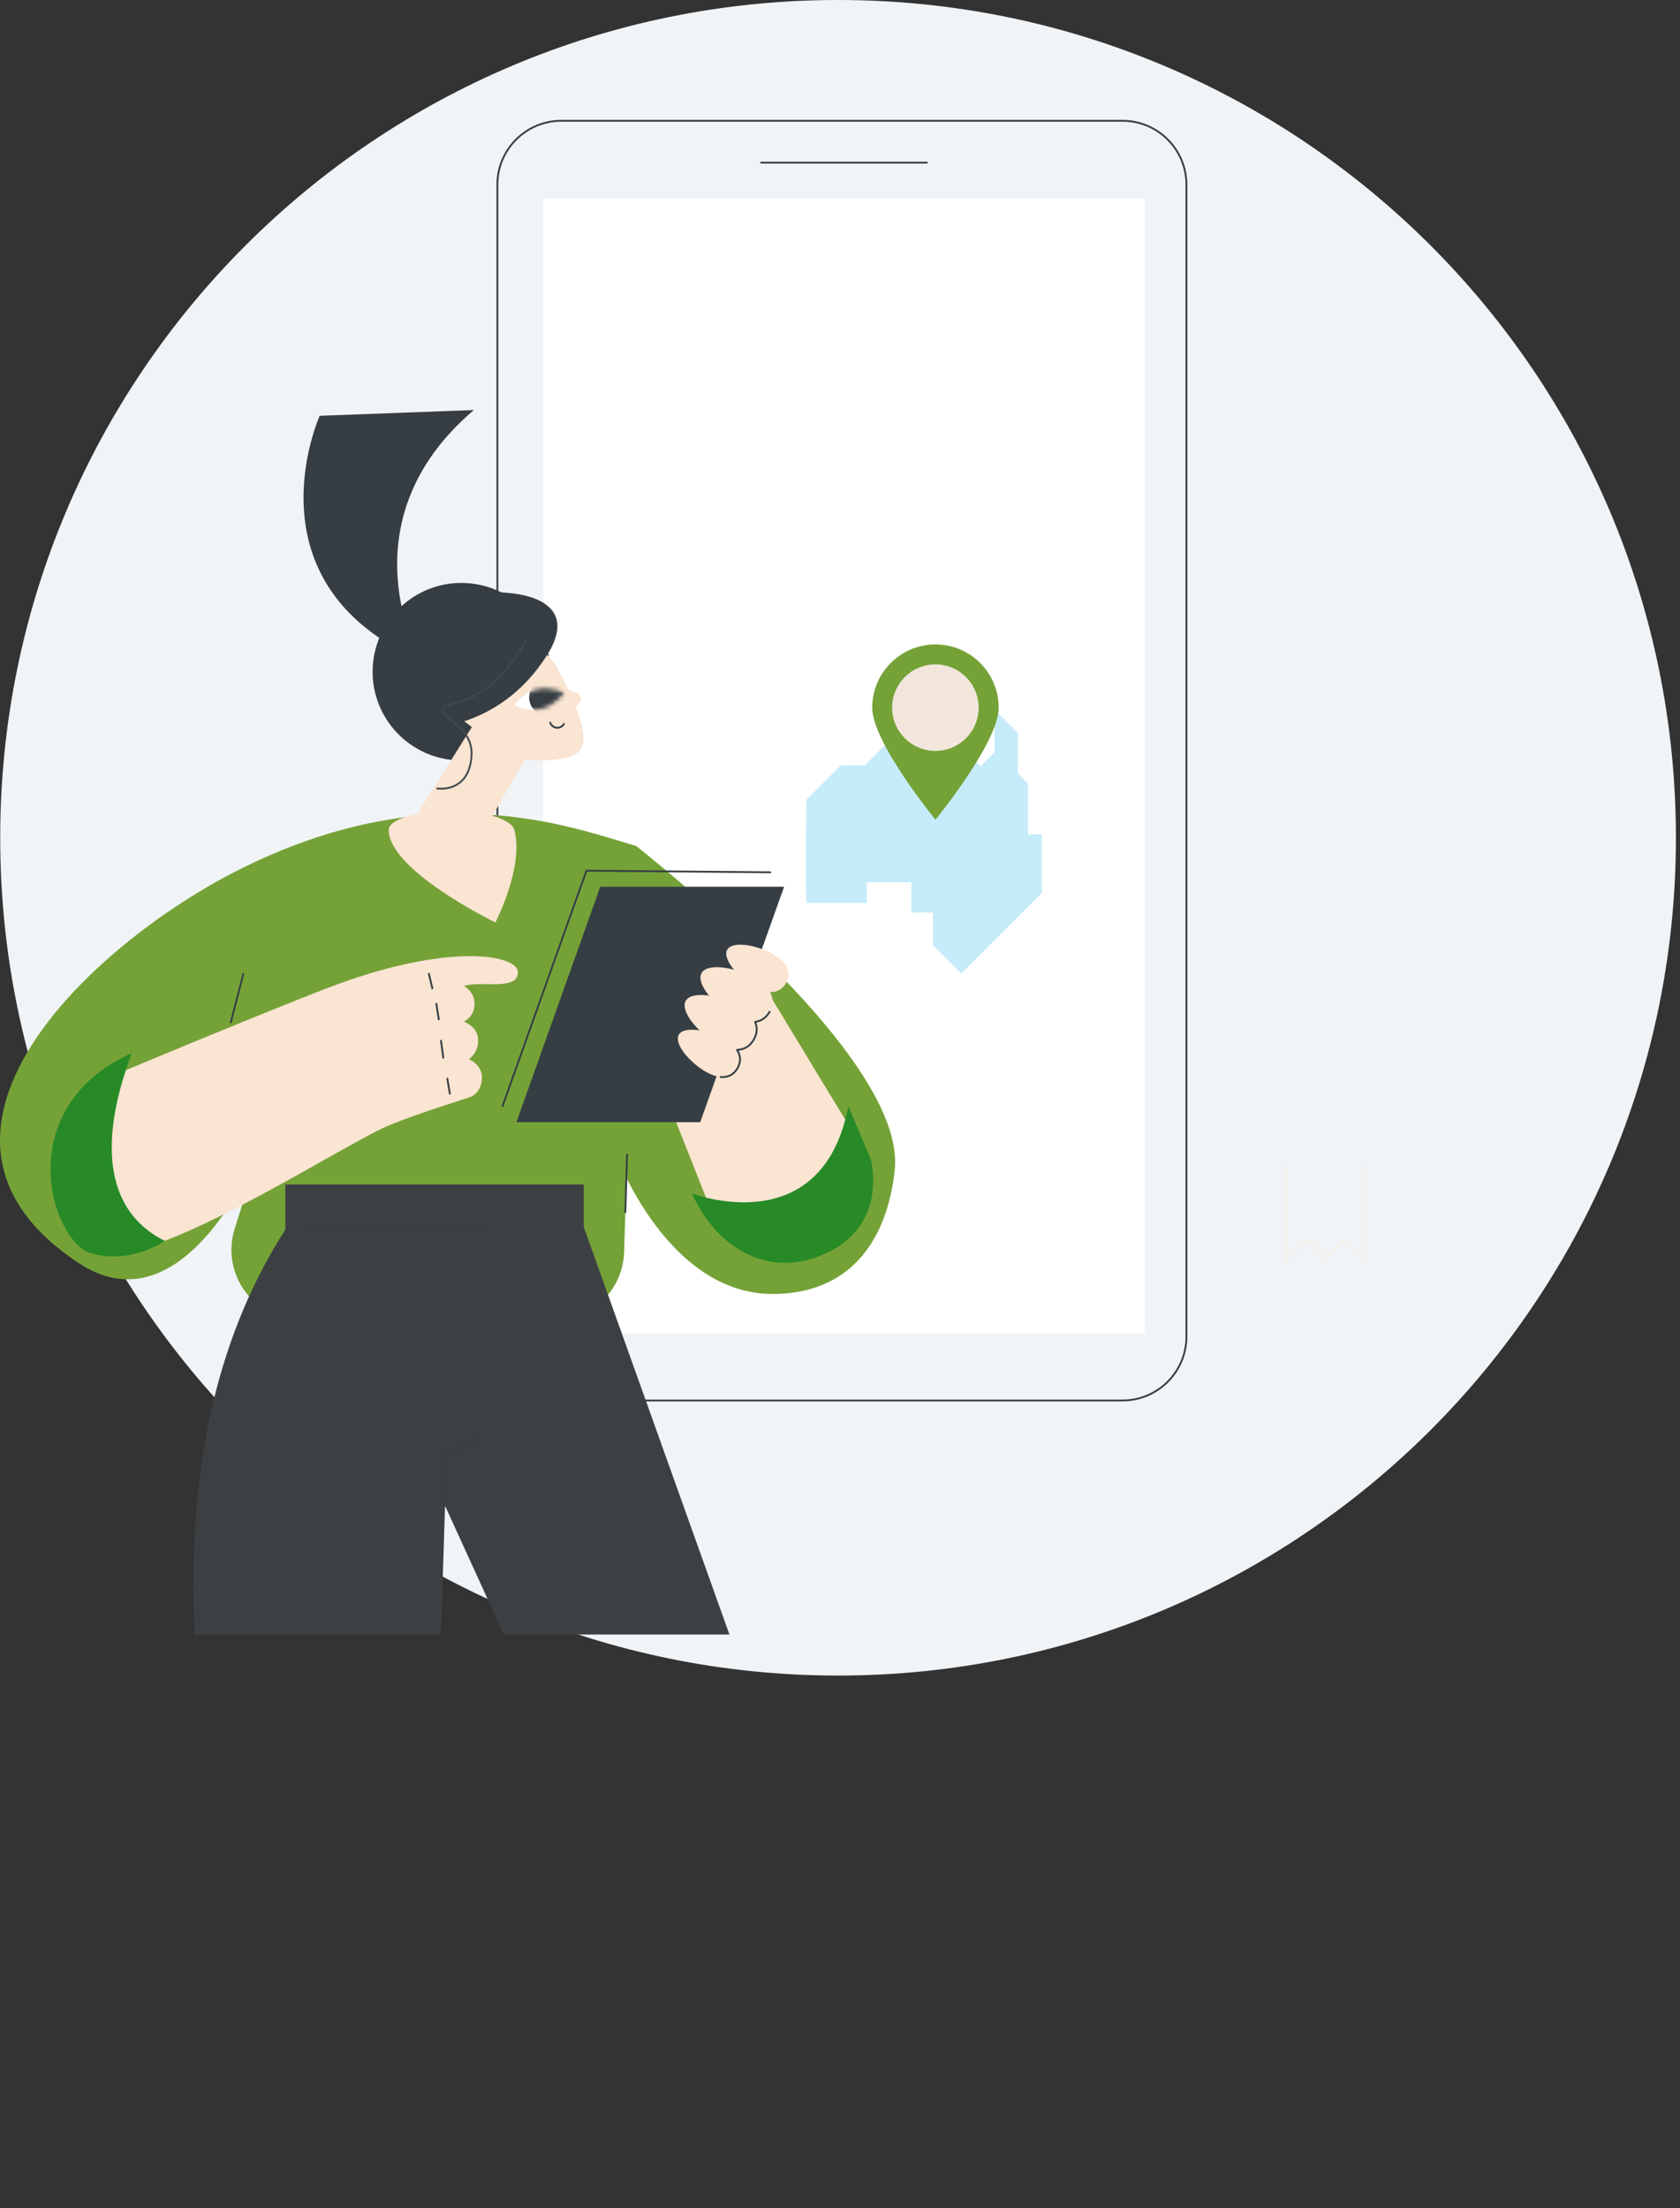 <svg width="391" height="514" viewBox="0 0 391 514" fill="none" xmlns="http://www.w3.org/2000/svg">
<rect x="0" y="0" width="391" height="514" fill="#333333" stroke="none"/>
<path d="M195.048 390C302.744 390 390.048 302.696 390.048 195C390.048 87.305 302.744 0 195.048 0C87.353 0 0.048 87.305 0.048 195C0.048 302.696 87.353 390 195.048 390Z" fill="#F0F4F7"/>
<path d="M266.435 46.222H126.419V310.372H266.435V46.222Z" fill="white"/>
<path d="M239.227 194.21V182.326L236.906 180.004V170.627L231.474 165.196V175.084L228.202 178.356L222.979 173.134L227.714 168.399L219.358 160.043L201.253 178.147H195.683L187.671 186.159C187.546 195.647 187.416 210.179 187.791 210.179C188.348 210.179 201.718 210.179 201.718 210.179V205.351H212.117V212.407H217.13V220.021L223.722 226.613L242.477 207.858V194.21L239.227 194.21Z" fill="#6FCFED" fill-opacity="0.4"/>
<path d="M261.261 326.183H130.625C122.31 326.183 115.545 319.418 115.545 311.103V42.981C115.545 34.666 122.309 27.901 130.625 27.901H261.261C269.576 27.901 276.341 34.666 276.341 42.981V311.103C276.341 319.418 269.576 326.183 261.261 326.183ZM130.625 28.327C122.544 28.327 115.971 34.901 115.971 42.981V311.103C115.971 319.183 122.545 325.757 130.625 325.757H261.261C269.341 325.757 275.914 319.183 275.914 311.103V42.981C275.914 34.901 269.341 28.327 261.261 28.327H130.625Z" fill="#363E44"/>
<path d="M215.72 38.066H177.134C177.016 38.066 176.921 37.971 176.921 37.853C176.921 37.735 177.016 37.64 177.134 37.64H215.72C215.837 37.64 215.933 37.735 215.933 37.853C215.933 37.971 215.837 38.066 215.72 38.066Z" fill="#363E44"/>
<path d="M317.744 293.845C317.689 293.845 317.634 293.824 317.594 293.783L312.766 288.955L308.741 292.98C308.661 293.06 308.52 293.06 308.44 292.98L304.283 288.824L299.508 293.599C299.447 293.66 299.355 293.678 299.276 293.645C299.196 293.612 299.144 293.535 299.144 293.448V271.714C299.144 271.596 299.24 271.501 299.357 271.501C299.475 271.501 299.571 271.596 299.571 271.714V292.934L304.132 288.372C304.212 288.292 304.354 288.292 304.434 288.372L308.59 292.528L312.615 288.503C312.695 288.423 312.837 288.423 312.917 288.503L317.531 293.118V271.714C317.531 271.596 317.626 271.501 317.744 271.501C317.862 271.501 317.957 271.596 317.957 271.714V293.632C317.957 293.718 317.906 293.796 317.826 293.829C317.8 293.84 317.772 293.845 317.744 293.845Z" fill="#F7F1EB"/>
<path d="M143.386 268.729C143.386 268.729 155.244 301.18 179.802 301.18C197.4 301.18 206.35 289.365 208.23 272.449C210.272 254.065 182.267 224.513 148.121 196.935C148.121 196.935 136.197 241.9 143.386 268.729Z" fill="#75A237"/>
<path d="M60.688 266.811C60.688 266.811 43.534 310.588 18.373 294.027C-26.582 264.437 20.862 220.068 55.179 202.658C99.841 180 132.151 192.225 148.121 196.935L145.261 291.385C144.991 300.285 137.699 307.36 128.794 307.36H70.343C59.202 307.36 51.274 296.532 54.638 285.912L60.688 266.811Z" fill="#75A237"/>
<path d="M53.709 238.194C53.692 238.194 53.674 238.192 53.656 238.187C53.542 238.157 53.473 238.041 53.503 237.927L56.443 226.601C56.473 226.487 56.589 226.418 56.703 226.448C56.817 226.478 56.885 226.594 56.856 226.708L53.916 238.034C53.891 238.13 53.804 238.194 53.709 238.194Z" fill="#363E44"/>
<path d="M145.54 282.377C145.538 282.377 145.536 282.377 145.534 282.377C145.416 282.373 145.324 282.275 145.327 282.157L145.734 268.723C145.738 268.605 145.84 268.51 145.953 268.516C146.071 268.52 146.164 268.618 146.16 268.736L145.753 282.17C145.75 282.286 145.655 282.377 145.54 282.377Z" fill="#363E44"/>
<path d="M28.509 249.417C28.509 249.417 59.202 236.574 75.638 230.191C104.118 219.131 120.519 222.191 120.538 226.286C120.56 230.729 112.017 228.195 107.944 229.487C108.605 229.814 110.346 231.152 110.433 233.348C110.561 236.598 108.184 237.614 108.005 237.796C108.237 237.887 110.716 238.943 111.144 241.103C111.627 243.536 110.629 245.408 109.149 246.537C109.72 246.782 111.738 247.918 112.093 250.007C112.458 252.156 111.389 254.684 109.368 255.361C105.658 256.602 94.57 260.064 89.364 262.457C79.12 267.165 44.826 289.143 28.35 291.735C15.997 292.228 10.255 274.985 15.408 261.387C18.651 252.83 28.509 249.417 28.509 249.417Z" fill="#FAE4D2"/>
<path d="M104.689 254.772C104.587 254.772 104.496 254.698 104.479 254.594L103.908 251.113C103.888 250.997 103.967 250.887 104.083 250.868C104.199 250.85 104.309 250.928 104.328 251.044L104.9 254.525C104.919 254.641 104.84 254.75 104.724 254.77C104.712 254.771 104.701 254.772 104.689 254.772Z" fill="#363E44"/>
<path d="M103.167 246.405C103.062 246.405 102.97 246.327 102.956 246.22L102.425 242.265C102.41 242.149 102.492 242.041 102.608 242.026C102.726 242.01 102.832 242.092 102.848 242.208L103.379 246.164C103.394 246.28 103.312 246.387 103.196 246.403C103.186 246.404 103.176 246.405 103.167 246.405Z" fill="#363E44"/>
<path d="M102.128 237.499C102.026 237.499 101.936 237.425 101.918 237.32C101.811 236.671 101.719 236.084 101.626 235.497C101.533 234.911 101.441 234.324 101.333 233.675C101.314 233.559 101.393 233.449 101.509 233.43C101.627 233.412 101.735 233.49 101.754 233.606C101.861 234.256 101.954 234.843 102.047 235.431C102.139 236.017 102.232 236.603 102.339 237.251C102.358 237.367 102.279 237.477 102.163 237.496C102.152 237.498 102.14 237.499 102.128 237.499Z" fill="#363E44"/>
<path d="M100.62 230.268C100.523 230.268 100.436 230.202 100.412 230.104L99.609 226.703C99.582 226.589 99.653 226.474 99.768 226.447C99.882 226.42 99.997 226.491 100.024 226.605L100.827 230.006C100.854 230.121 100.783 230.236 100.669 230.263C100.652 230.267 100.636 230.268 100.62 230.268Z" fill="#363E44"/>
<path d="M30.527 245.185C31.401 244.789 15.627 277.461 38.353 288.831C38.353 288.831 30.599 294.379 21.266 291.746C11.932 289.112 2.198 258.018 30.527 245.185Z" fill="#278A27"/>
<path d="M150.11 242.874L164.399 278.967C168.267 288.736 179.419 293.406 189.093 289.307C199.593 284.858 203.704 272.13 197.791 262.379L177.948 229.661L150.11 242.874Z" fill="#FAE4D2"/>
<path d="M161.045 277.775C161.045 277.775 191.317 289.445 197.449 257.453L202.695 269.944C202.695 269.944 206.823 285.043 192.201 291.746C177.58 298.449 165.812 288.739 161.045 277.775Z" fill="#278A27"/>
<path d="M116.97 257.666C116.947 257.666 116.922 257.662 116.899 257.654C116.788 257.614 116.73 257.492 116.77 257.381L136.285 202.587C136.316 202.501 136.391 202.452 136.488 202.445L179.273 202.819C179.391 202.82 179.486 202.917 179.484 203.034C179.483 203.151 179.388 203.245 179.271 203.245C179.271 203.245 179.27 203.245 179.269 203.245L136.636 202.872L117.171 257.524C117.14 257.612 117.058 257.666 116.97 257.666Z" fill="#363E44"/>
<path d="M162.971 261.194H120.186L139.702 206.4H182.487L162.971 261.194Z" fill="#363E44"/>
<path d="M168.615 241.857C172.388 244.005 172.845 246.519 171.65 248.62C170.454 250.72 168.059 251.612 164.286 249.464C160.512 247.316 156.789 242.943 157.985 240.842C159.18 238.741 164.841 239.709 168.615 241.857Z" fill="#FAE4D2"/>
<path d="M171.922 234.122C176.296 236.612 176.825 239.526 175.44 241.961C174.054 244.395 171.278 245.428 166.904 242.939C162.531 240.449 158.216 235.381 159.602 232.946C160.987 230.512 167.549 231.633 171.922 234.122Z" fill="#FAE4D2"/>
<path d="M175.549 229.674C179.323 231.822 181.718 230.93 182.913 228.83C184.109 226.729 183.652 224.215 179.879 222.067C176.105 219.919 170.444 218.951 169.248 221.052C168.053 223.153 171.775 227.526 175.549 229.674Z" fill="#FAE4D2"/>
<path d="M170.588 236.467C174.961 238.956 177.738 237.923 179.123 235.489C180.509 233.054 179.979 230.14 175.606 227.65C171.232 225.161 164.671 224.04 163.285 226.474C161.899 228.909 166.214 233.978 170.588 236.467Z" fill="#FAE4D2"/>
<path d="M168.183 250.913C168.028 250.913 167.87 250.905 167.709 250.891C167.592 250.88 167.505 250.777 167.516 250.659C167.527 250.542 167.634 250.456 167.747 250.466C169.369 250.613 170.654 249.938 171.464 248.514C172.24 247.151 172.202 245.756 171.354 244.481C171.311 244.416 171.306 244.333 171.342 244.264C171.378 244.195 171.449 244.151 171.526 244.149C173.131 244.114 174.42 243.321 175.254 241.855C175.995 240.554 176.098 239.199 175.551 237.936C175.525 237.875 175.529 237.804 175.562 237.746C175.595 237.688 175.654 237.649 175.72 237.64C177.084 237.465 178.197 236.685 178.938 235.383C178.996 235.281 179.126 235.245 179.229 235.303C179.331 235.362 179.366 235.492 179.308 235.594C178.548 236.93 177.423 237.765 176.044 238.02C176.528 239.337 176.385 240.73 175.625 242.066C174.776 243.557 173.493 244.412 171.9 244.555C172.654 245.887 172.633 247.322 171.835 248.725C171.017 250.163 169.76 250.913 168.183 250.913Z" fill="#363E44"/>
<path d="M128.005 157.61C128.706 146.221 120.041 136.42 108.651 135.719C97.262 135.018 87.461 143.683 86.76 155.073C86.06 166.462 94.725 176.263 106.114 176.964C117.504 177.664 127.305 168.999 128.005 157.61Z" fill="#363E44"/>
<path d="M121.656 166.636C119.042 165.192 114.562 161.334 113.118 163.949L96.167 191.055C94.723 193.67 103.394 192.76 106.008 194.204C108.623 195.649 111.913 194.701 113.358 192.086L123.775 173.986C125.219 171.371 124.271 168.081 121.656 166.636Z" fill="#FAE4D2"/>
<path d="M119.7 193.149C122.043 201.729 115.3 214.709 115.3 214.709C115.3 214.709 90.468 202.658 90.468 193.149C90.468 190.719 97.012 188.749 105.084 188.749C113.156 188.749 119.06 190.805 119.7 193.149Z" fill="#FAE4D2"/>
<path d="M135.338 174.094C132.993 178.483 119.246 176.596 119.246 176.596L107.257 167.247C104.134 160.982 106.68 153.371 112.945 150.248C119.21 147.124 126.821 149.671 129.945 155.936C129.945 155.936 137.727 169.624 135.338 174.094Z" fill="#FAE4D2"/>
<path d="M130.128 159.568C130.128 159.568 134.972 161.315 135.242 162.28C135.563 163.431 132.338 165.839 132.338 165.839C132.338 165.839 130.217 159.534 130.128 159.568Z" fill="#FAE4D2"/>
<path d="M119.65 164.187C119.65 164.187 121.039 162.218 123.329 161.077C123.816 160.834 124.84 165.19 124.268 165.2C121.751 165.243 119.65 164.187 119.65 164.187Z" fill="white"/>
<mask id="mask0_47_683" style="mask-type:luminance" maskUnits="userSpaceOnUse" x="119" y="160" width="13" height="6">
<path d="M119.65 164.187C119.65 164.187 121.694 161.292 124.907 160.488C128.121 159.684 131.287 161.276 131.287 161.276C131.287 161.276 129.243 164.171 126.03 164.974C122.816 165.778 119.65 164.187 119.65 164.187Z" fill="white"/>
</mask>
<g mask="url(#mask0_47_683)">
<path d="M123.376 160.929C124.135 158.66 126.59 157.436 128.859 158.195C131.128 158.954 132.352 161.409 131.592 163.678C130.833 165.947 128.378 167.171 126.109 166.412C123.84 165.653 122.616 163.198 123.376 160.929Z" fill="#363E44"/>
</g>
<path d="M129.718 169.603C129.644 169.603 129.57 169.599 129.496 169.59C128.749 169.505 128.101 168.991 127.846 168.279C127.806 168.168 127.864 168.046 127.975 168.007C128.085 167.967 128.208 168.024 128.247 168.135C128.448 168.695 128.957 169.1 129.544 169.167C130.152 169.236 130.751 168.938 131.067 168.407C131.127 168.306 131.258 168.272 131.359 168.333C131.46 168.393 131.493 168.524 131.433 168.625C131.07 169.235 130.413 169.603 129.718 169.603Z" fill="#363E44"/>
<path d="M98.224 169.552C98.224 169.552 116.036 170.338 127.3 152.525C138.563 134.713 107.654 135.761 94.819 141.786C86.598 145.645 98.224 169.552 98.224 169.552Z" fill="#363E44"/>
<path d="M102.653 183.794C102.103 183.794 101.742 183.738 101.701 183.731C101.584 183.712 101.506 183.602 101.525 183.486C101.543 183.37 101.652 183.291 101.769 183.31C101.798 183.315 104.681 183.756 106.908 181.971C108.487 180.705 109.371 178.637 109.537 175.826C109.784 171.62 106.731 169.224 104.711 167.639C103.501 166.689 102.627 166.003 102.781 165.254C102.93 164.526 104.037 163.95 106.603 163.263C116.401 160.642 122.075 149.143 122.131 149.027C122.182 148.921 122.31 148.877 122.415 148.928C122.521 148.98 122.566 149.107 122.514 149.213C122.457 149.331 116.697 161.003 106.713 163.675C104.453 164.279 103.304 164.824 103.199 165.339C103.098 165.83 103.967 166.513 104.974 167.303C107.064 168.943 110.223 171.422 109.962 175.851C109.789 178.79 108.85 180.962 107.17 182.306C105.589 183.573 103.746 183.794 102.653 183.794Z" fill="#40484C"/>
<path d="M74.408 96.779C74.408 96.779 56.757 135.736 97.867 153.694C97.867 153.694 79.505 121.625 110.294 95.437L74.408 96.779Z" fill="#363E44"/>
<path d="M103.575 350.474L117.258 380.453H169.768L135.869 285.606L66.736 285.689C49.394 312.415 43.608 344.656 45.275 380.453H102.633L103.575 350.474Z" fill="#3C4043"/>
<path d="M103.575 350.687C103.574 350.687 103.573 350.687 103.572 350.687C103.454 350.686 103.361 350.589 103.362 350.471L103.534 338.621C103.535 338.54 103.582 338.467 103.655 338.432L111.555 334.654C111.661 334.603 111.788 334.648 111.839 334.754C111.89 334.86 111.845 334.988 111.739 335.038L103.958 338.759L103.788 350.477C103.787 350.594 103.692 350.687 103.575 350.687Z" fill="#363E44"/>
<path d="M135.869 275.702H66.414V287.486H135.869V275.702Z" fill="#3C4043"/>
<path d="M113.989 285.819H70.641C70.523 285.819 70.427 285.724 70.427 285.606C70.427 285.488 70.523 285.393 70.641 285.393H113.989C114.107 285.393 114.202 285.488 114.202 285.606C114.202 285.724 114.107 285.819 113.989 285.819Z" fill="#363E44"/>
<path d="M217.716 150C225.844 150 232.432 156.589 232.432 164.716C232.432 172.844 217.716 190.779 217.716 190.779C217.716 190.779 203 172.844 203 164.716C203 156.589 209.589 150 217.716 150Z" fill="#75A237"/>
<path d="M218.332 174.761C223.882 174.413 228.099 169.632 227.752 164.082C227.404 158.532 222.623 154.315 217.073 154.662C211.523 155.01 207.306 159.791 207.653 165.341C208.001 170.891 212.782 175.109 218.332 174.761Z" fill="#F2E6DC"/>
</svg>
